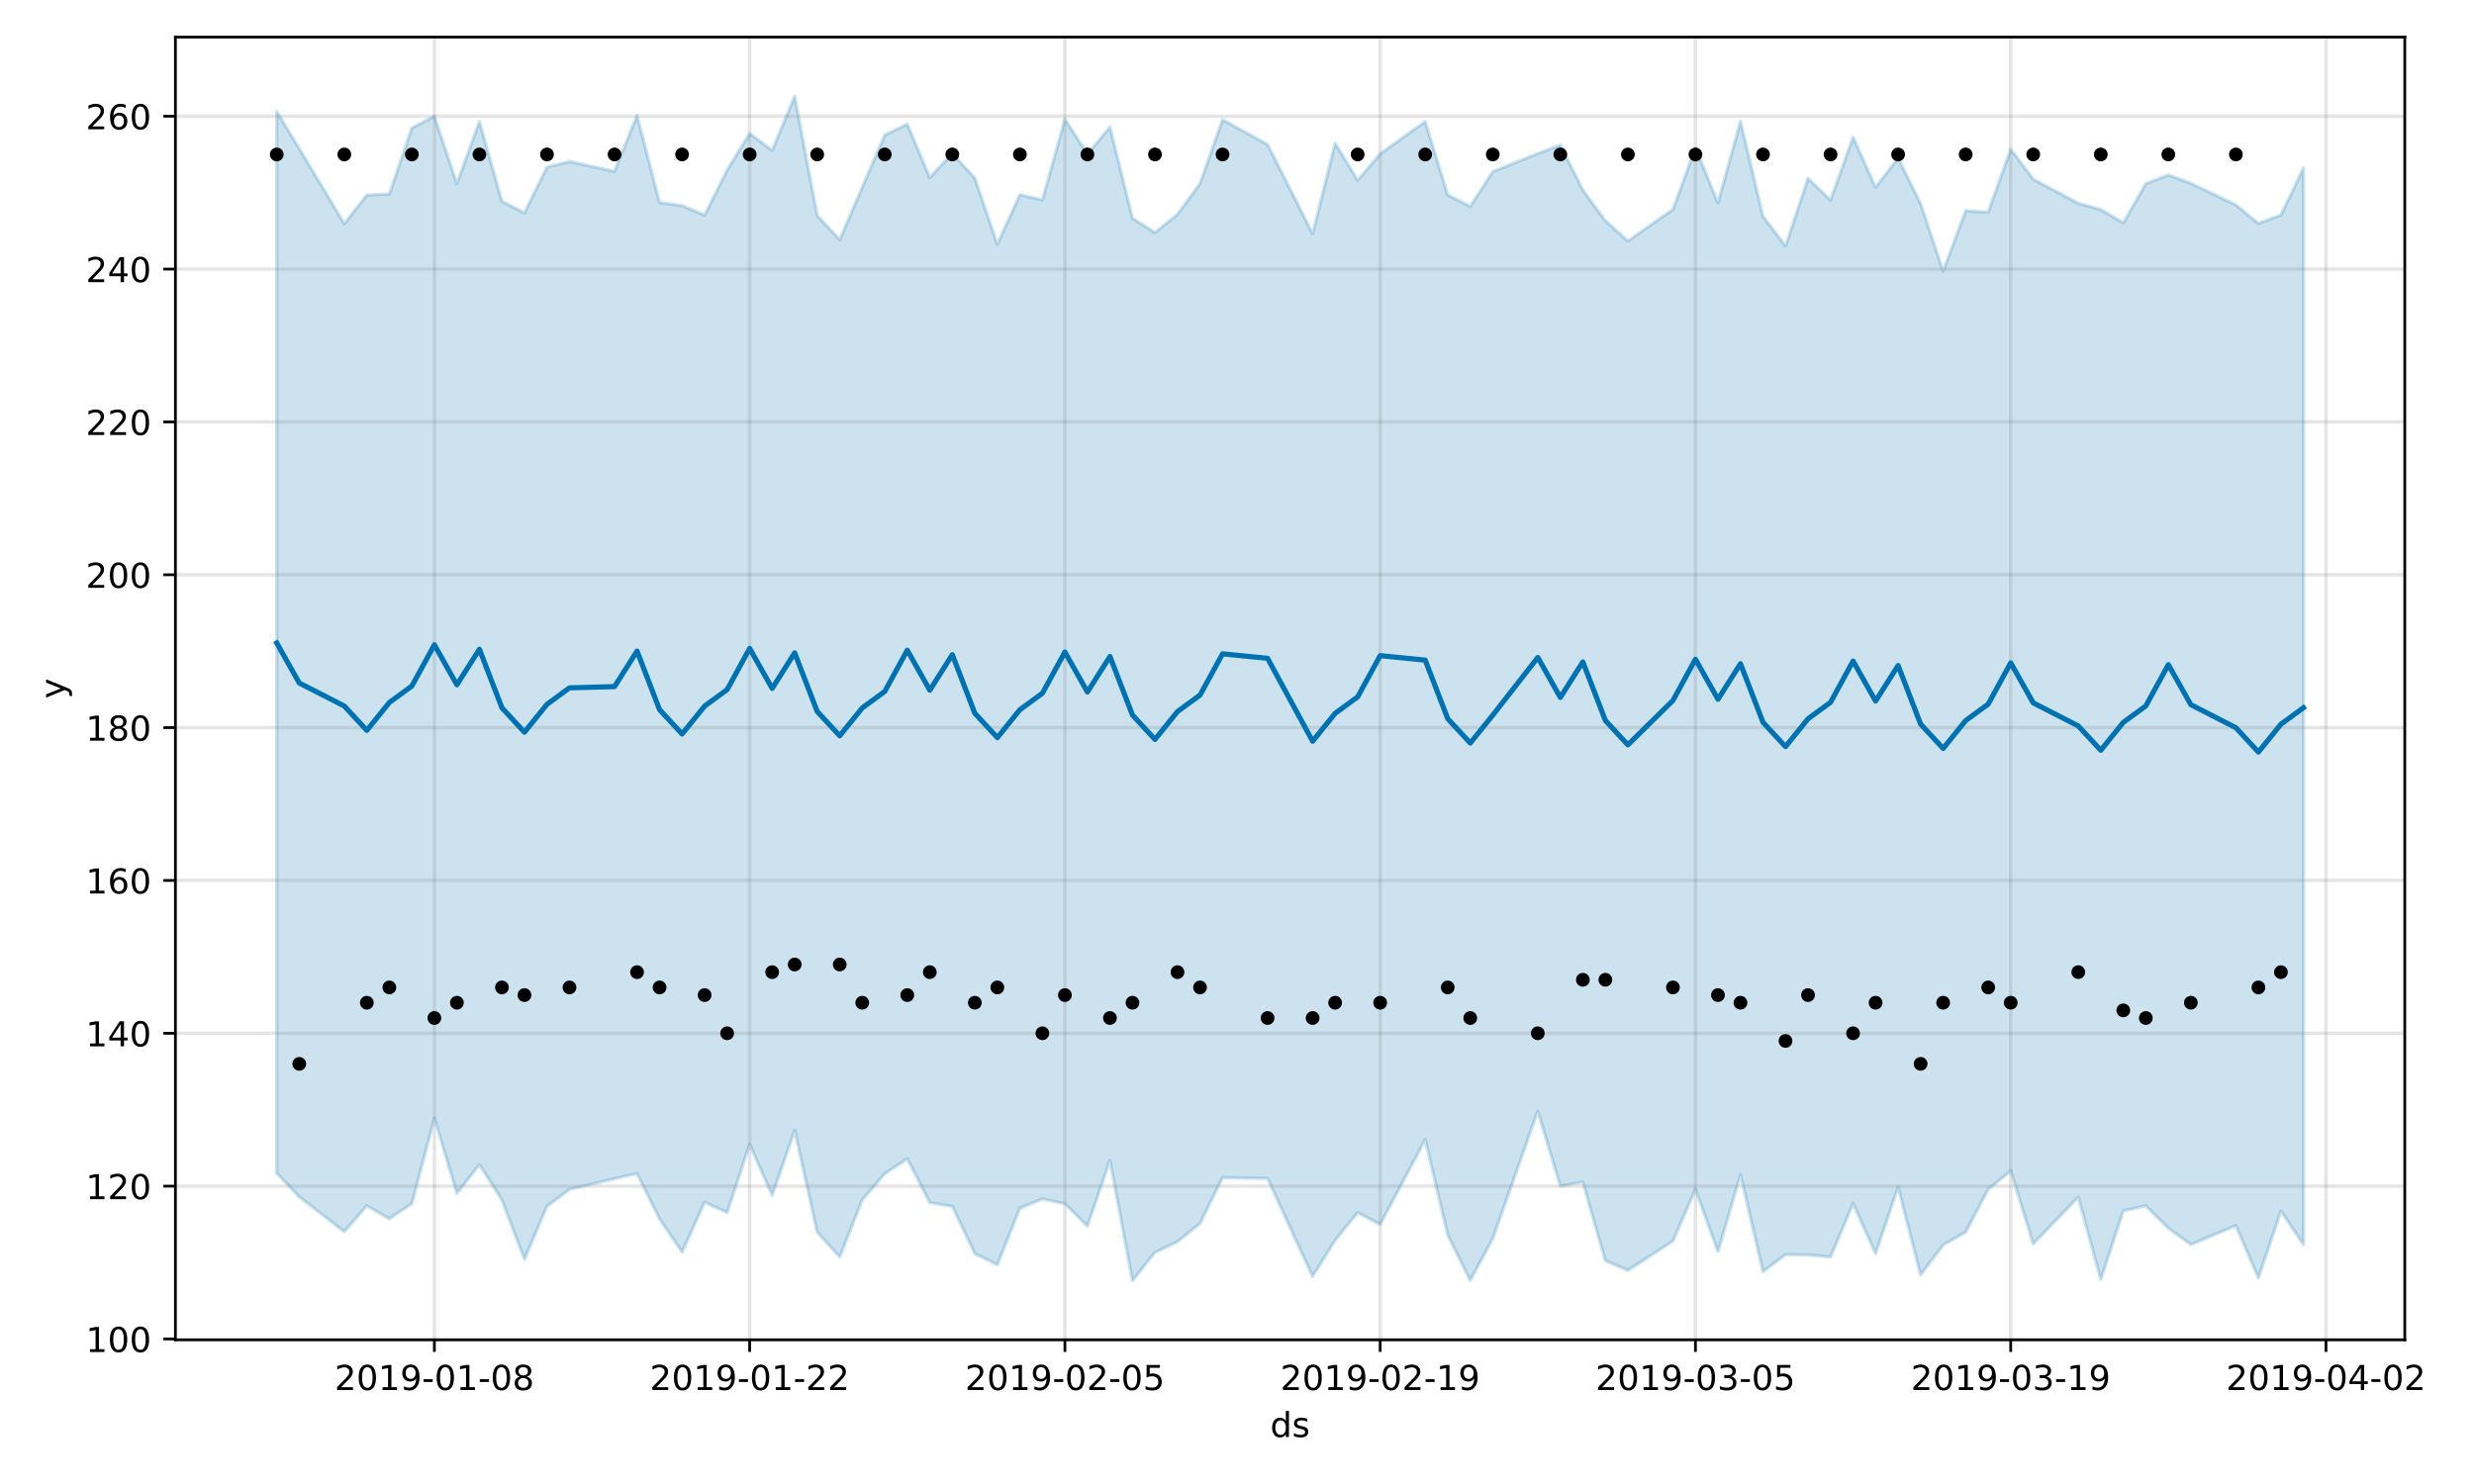 <?xml version="1.0" encoding="utf-8" standalone="no"?>
<!DOCTYPE svg PUBLIC "-//W3C//DTD SVG 1.1//EN"
  "http://www.w3.org/Graphics/SVG/1.1/DTD/svg11.dtd">
<!-- Created with matplotlib (https://matplotlib.org/) -->
<svg height="432pt" version="1.1" viewBox="0 0 720 432" width="720pt" xmlns="http://www.w3.org/2000/svg" xmlns:xlink="http://www.w3.org/1999/xlink">
 <defs>
  <style type="text/css">
*{stroke-linecap:butt;stroke-linejoin:round;}
  </style>
 </defs>
 <g id="figure_1">
  <g id="patch_1">
   <path d="M 0 432 
L 720 432 
L 720 0 
L 0 0 
z
" style="fill:#ffffff;"/>
  </g>
  <g id="axes_1">
   <g id="patch_2">
    <path d="M 51.05 390.04 
L 699.857 390.04 
L 699.857 10.8 
L 51.05 10.8 
z
" style="fill:#ffffff;"/>
   </g>
   <g id="PolyCollection_1">
    <defs>
     <path d="M 80.541 -399.529 
L 80.541 -90.46 
L 87.095 -83.599 
L 100.202 -73.45 
L 106.756 -80.982 
L 113.309 -77.211 
L 119.863 -81.636 
L 126.417 -106.5 
L 132.97 -84.59 
L 139.524 -92.98 
L 146.077 -82.671 
L 152.631 -65.431 
L 159.185 -80.827 
L 165.738 -85.741 
L 178.845 -88.871 
L 185.399 -90.365 
L 191.953 -77.147 
L 198.506 -67.514 
L 205.06 -82.019 
L 211.613 -79.038 
L 218.167 -98.892 
L 224.721 -84.035 
L 231.274 -102.936 
L 237.828 -73.344 
L 244.381 -66.084 
L 250.935 -82.695 
L 257.489 -90.304 
L 264.042 -94.669 
L 270.596 -81.883 
L 277.15 -80.814 
L 283.703 -67.047 
L 290.257 -63.825 
L 296.81 -80.295 
L 303.364 -82.98 
L 309.918 -81.577 
L 316.471 -75.079 
L 323.025 -94.206 
L 329.578 -59.198 
L 336.132 -67.423 
L 342.686 -70.543 
L 349.239 -75.84 
L 355.793 -89.18 
L 368.9 -88.939 
L 382.007 -60.417 
L 388.561 -70.938 
L 395.114 -78.988 
L 401.668 -75.542 
L 414.775 -100.234 
L 421.329 -72.443 
L 427.883 -59.268 
L 434.436 -71.43 
L 447.543 -108.548 
L 454.097 -86.692 
L 460.651 -87.895 
L 467.204 -64.993 
L 473.758 -62.188 
L 486.865 -70.715 
L 493.419 -85.786 
L 499.972 -67.625 
L 506.526 -90.045 
L 513.079 -61.854 
L 519.633 -66.772 
L 526.187 -66.677 
L 532.74 -66.1 
L 539.294 -81.604 
L 545.847 -67.106 
L 552.401 -86.425 
L 558.955 -60.854 
L 565.508 -69.59 
L 572.062 -73.325 
L 578.616 -85.757 
L 585.169 -91.146 
L 591.723 -69.907 
L 604.83 -83.5 
L 611.384 -59.554 
L 617.937 -79.531 
L 624.491 -80.948 
L 631.044 -74.468 
L 637.598 -69.703 
L 650.705 -75.21 
L 657.259 -59.994 
L 663.812 -79.454 
L 670.366 -69.721 
L 670.366 -383.086 
L 670.366 -383.086 
L 663.812 -369.42 
L 657.259 -366.956 
L 650.705 -372.359 
L 637.598 -378.637 
L 631.044 -381.053 
L 624.491 -378.53 
L 617.937 -367.142 
L 611.384 -370.995 
L 604.83 -372.825 
L 591.723 -379.845 
L 585.169 -388.552 
L 578.616 -370.208 
L 572.062 -370.683 
L 565.508 -353.035 
L 558.955 -372.683 
L 552.401 -385.99 
L 545.847 -377.433 
L 539.294 -392.043 
L 532.74 -373.739 
L 526.187 -380.043 
L 519.633 -360.39 
L 513.079 -369.007 
L 506.526 -396.641 
L 499.972 -372.931 
L 493.419 -388.922 
L 486.865 -371.03 
L 473.758 -361.84 
L 467.204 -367.742 
L 460.651 -376.679 
L 454.097 -389.775 
L 447.543 -387.297 
L 434.436 -382.039 
L 427.883 -371.916 
L 421.329 -375.258 
L 414.775 -396.596 
L 401.668 -387.229 
L 395.114 -379.51 
L 388.561 -390.31 
L 382.007 -363.987 
L 368.9 -389.93 
L 355.793 -397.152 
L 349.239 -378.559 
L 342.686 -369.595 
L 336.132 -364.297 
L 329.578 -368.462 
L 323.025 -395.026 
L 316.471 -387.132 
L 309.918 -397.314 
L 303.364 -373.796 
L 296.81 -375.302 
L 290.257 -360.89 
L 283.703 -380.162 
L 277.15 -387.327 
L 270.596 -380.337 
L 264.042 -395.846 
L 257.489 -392.705 
L 250.935 -377.469 
L 244.381 -362.223 
L 237.828 -369.251 
L 231.274 -403.962 
L 224.721 -388.247 
L 218.167 -393.124 
L 211.613 -382.518 
L 205.06 -369.381 
L 198.506 -372.149 
L 191.953 -373.032 
L 185.399 -398.38 
L 178.845 -382.115 
L 165.738 -384.97 
L 159.185 -383.352 
L 152.631 -370.031 
L 146.077 -373.384 
L 139.524 -396.637 
L 132.97 -378.547 
L 126.417 -398.155 
L 119.863 -394.735 
L 113.309 -375.504 
L 106.756 -375.211 
L 100.202 -366.9 
L 87.095 -388.731 
L 80.541 -399.529 
z
" id="me693064ce0" style="stroke:#0072b2;stroke-opacity:0.2;"/>
    </defs>
    <g clip-path="url(#p9cbc25dd8a)">
     <use style="fill:#0072b2;fill-opacity:0.2;stroke:#0072b2;stroke-opacity:0.2;" x="0" xlink:href="#me693064ce0" y="432"/>
    </g>
   </g>
   <g id="matplotlib.axis_1">
    <g id="xtick_1">
     <g id="line2d_1">
      <path clip-path="url(#p9cbc25dd8a)" d="M 126.417 390.04 
L 126.417 10.8 
" style="fill:none;stroke:#808080;stroke-linecap:square;stroke-opacity:0.2;"/>
     </g>
     <g id="line2d_2">
      <defs>
       <path d="M 0 0 
L 0 3.5 
" id="m584c1d84d4" style="stroke:#000000;stroke-width:0.8;"/>
      </defs>
      <g>
       <use style="stroke:#000000;stroke-width:0.8;" x="126.417" xlink:href="#m584c1d84d4" y="390.04"/>
      </g>
     </g>
     <g id="text_1">
      <!-- 2019-01-08 -->
      <defs>
       <path d="M 19.188 8.297 
L 53.609 8.297 
L 53.609 0 
L 7.328 0 
L 7.328 8.297 
Q 12.938 14.109 22.625 23.891 
Q 32.328 33.688 34.812 36.531 
Q 39.547 41.844 41.422 45.531 
Q 43.312 49.219 43.312 52.781 
Q 43.312 58.594 39.234 62.25 
Q 35.156 65.922 28.609 65.922 
Q 23.969 65.922 18.812 64.312 
Q 13.672 62.703 7.812 59.422 
L 7.812 69.391 
Q 13.766 71.781 18.938 73 
Q 24.125 74.219 28.422 74.219 
Q 39.75 74.219 46.484 68.547 
Q 53.219 62.891 53.219 53.422 
Q 53.219 48.922 51.531 44.891 
Q 49.859 40.875 45.406 35.406 
Q 44.188 33.984 37.641 27.219 
Q 31.109 20.453 19.188 8.297 
z
" id="DejaVuSans-50"/>
       <path d="M 31.781 66.406 
Q 24.172 66.406 20.328 58.906 
Q 16.5 51.422 16.5 36.375 
Q 16.5 21.391 20.328 13.891 
Q 24.172 6.391 31.781 6.391 
Q 39.453 6.391 43.281 13.891 
Q 47.125 21.391 47.125 36.375 
Q 47.125 51.422 43.281 58.906 
Q 39.453 66.406 31.781 66.406 
z
M 31.781 74.219 
Q 44.047 74.219 50.516 64.516 
Q 56.984 54.828 56.984 36.375 
Q 56.984 17.969 50.516 8.266 
Q 44.047 -1.422 31.781 -1.422 
Q 19.531 -1.422 13.062 8.266 
Q 6.594 17.969 6.594 36.375 
Q 6.594 54.828 13.062 64.516 
Q 19.531 74.219 31.781 74.219 
z
" id="DejaVuSans-48"/>
       <path d="M 12.406 8.297 
L 28.516 8.297 
L 28.516 63.922 
L 10.984 60.406 
L 10.984 69.391 
L 28.422 72.906 
L 38.281 72.906 
L 38.281 8.297 
L 54.391 8.297 
L 54.391 0 
L 12.406 0 
z
" id="DejaVuSans-49"/>
       <path d="M 10.984 1.516 
L 10.984 10.5 
Q 14.703 8.734 18.5 7.812 
Q 22.312 6.891 25.984 6.891 
Q 35.75 6.891 40.891 13.453 
Q 46.047 20.016 46.781 33.406 
Q 43.953 29.203 39.594 26.953 
Q 35.25 24.703 29.984 24.703 
Q 19.047 24.703 12.672 31.312 
Q 6.297 37.938 6.297 49.422 
Q 6.297 60.641 12.938 67.422 
Q 19.578 74.219 30.609 74.219 
Q 43.266 74.219 49.922 64.516 
Q 56.594 54.828 56.594 36.375 
Q 56.594 19.141 48.406 8.859 
Q 40.234 -1.422 26.422 -1.422 
Q 22.703 -1.422 18.891 -0.688 
Q 15.094 0.047 10.984 1.516 
z
M 30.609 32.422 
Q 37.25 32.422 41.125 36.953 
Q 45.016 41.5 45.016 49.422 
Q 45.016 57.281 41.125 61.844 
Q 37.25 66.406 30.609 66.406 
Q 23.969 66.406 20.094 61.844 
Q 16.219 57.281 16.219 49.422 
Q 16.219 41.5 20.094 36.953 
Q 23.969 32.422 30.609 32.422 
z
" id="DejaVuSans-57"/>
       <path d="M 4.891 31.391 
L 31.203 31.391 
L 31.203 23.391 
L 4.891 23.391 
z
" id="DejaVuSans-45"/>
       <path d="M 31.781 34.625 
Q 24.75 34.625 20.719 30.859 
Q 16.703 27.094 16.703 20.516 
Q 16.703 13.922 20.719 10.156 
Q 24.75 6.391 31.781 6.391 
Q 38.812 6.391 42.859 10.172 
Q 46.922 13.969 46.922 20.516 
Q 46.922 27.094 42.891 30.859 
Q 38.875 34.625 31.781 34.625 
z
M 21.922 38.812 
Q 15.578 40.375 12.031 44.719 
Q 8.5 49.078 8.5 55.328 
Q 8.5 64.062 14.719 69.141 
Q 20.953 74.219 31.781 74.219 
Q 42.672 74.219 48.875 69.141 
Q 55.078 64.062 55.078 55.328 
Q 55.078 49.078 51.531 44.719 
Q 48 40.375 41.703 38.812 
Q 48.828 37.156 52.797 32.312 
Q 56.781 27.484 56.781 20.516 
Q 56.781 9.906 50.312 4.234 
Q 43.844 -1.422 31.781 -1.422 
Q 19.734 -1.422 13.25 4.234 
Q 6.781 9.906 6.781 20.516 
Q 6.781 27.484 10.781 32.312 
Q 14.797 37.156 21.922 38.812 
z
M 18.312 54.391 
Q 18.312 48.734 21.844 45.562 
Q 25.391 42.391 31.781 42.391 
Q 38.141 42.391 41.719 45.562 
Q 45.312 48.734 45.312 54.391 
Q 45.312 60.062 41.719 63.234 
Q 38.141 66.406 31.781 66.406 
Q 25.391 66.406 21.844 63.234 
Q 18.312 60.062 18.312 54.391 
z
" id="DejaVuSans-56"/>
      </defs>
      <g transform="translate(97.359 404.638)scale(0.1 -0.1)">
       <use xlink:href="#DejaVuSans-50"/>
       <use x="63.623" xlink:href="#DejaVuSans-48"/>
       <use x="127.246" xlink:href="#DejaVuSans-49"/>
       <use x="190.869" xlink:href="#DejaVuSans-57"/>
       <use x="254.492" xlink:href="#DejaVuSans-45"/>
       <use x="290.576" xlink:href="#DejaVuSans-48"/>
       <use x="354.199" xlink:href="#DejaVuSans-49"/>
       <use x="417.822" xlink:href="#DejaVuSans-45"/>
       <use x="453.906" xlink:href="#DejaVuSans-48"/>
       <use x="517.529" xlink:href="#DejaVuSans-56"/>
      </g>
     </g>
    </g>
    <g id="xtick_2">
     <g id="line2d_3">
      <path clip-path="url(#p9cbc25dd8a)" d="M 218.167 390.04 
L 218.167 10.8 
" style="fill:none;stroke:#808080;stroke-linecap:square;stroke-opacity:0.2;"/>
     </g>
     <g id="line2d_4">
      <g>
       <use style="stroke:#000000;stroke-width:0.8;" x="218.167" xlink:href="#m584c1d84d4" y="390.04"/>
      </g>
     </g>
     <g id="text_2">
      <!-- 2019-01-22 -->
      <g transform="translate(189.109 404.638)scale(0.1 -0.1)">
       <use xlink:href="#DejaVuSans-50"/>
       <use x="63.623" xlink:href="#DejaVuSans-48"/>
       <use x="127.246" xlink:href="#DejaVuSans-49"/>
       <use x="190.869" xlink:href="#DejaVuSans-57"/>
       <use x="254.492" xlink:href="#DejaVuSans-45"/>
       <use x="290.576" xlink:href="#DejaVuSans-48"/>
       <use x="354.199" xlink:href="#DejaVuSans-49"/>
       <use x="417.822" xlink:href="#DejaVuSans-45"/>
       <use x="453.906" xlink:href="#DejaVuSans-50"/>
       <use x="517.529" xlink:href="#DejaVuSans-50"/>
      </g>
     </g>
    </g>
    <g id="xtick_3">
     <g id="line2d_5">
      <path clip-path="url(#p9cbc25dd8a)" d="M 309.918 390.04 
L 309.918 10.8 
" style="fill:none;stroke:#808080;stroke-linecap:square;stroke-opacity:0.2;"/>
     </g>
     <g id="line2d_6">
      <g>
       <use style="stroke:#000000;stroke-width:0.8;" x="309.918" xlink:href="#m584c1d84d4" y="390.04"/>
      </g>
     </g>
     <g id="text_3">
      <!-- 2019-02-05 -->
      <defs>
       <path d="M 10.797 72.906 
L 49.516 72.906 
L 49.516 64.594 
L 19.828 64.594 
L 19.828 46.734 
Q 21.969 47.469 24.109 47.828 
Q 26.266 48.188 28.422 48.188 
Q 40.625 48.188 47.75 41.5 
Q 54.891 34.812 54.891 23.391 
Q 54.891 11.625 47.562 5.094 
Q 40.234 -1.422 26.906 -1.422 
Q 22.312 -1.422 17.547 -0.641 
Q 12.797 0.141 7.719 1.703 
L 7.719 11.625 
Q 12.109 9.234 16.797 8.062 
Q 21.484 6.891 26.703 6.891 
Q 35.156 6.891 40.078 11.328 
Q 45.016 15.766 45.016 23.391 
Q 45.016 31 40.078 35.438 
Q 35.156 39.891 26.703 39.891 
Q 22.75 39.891 18.812 39.016 
Q 14.891 38.141 10.797 36.281 
z
" id="DejaVuSans-53"/>
      </defs>
      <g transform="translate(280.86 404.638)scale(0.1 -0.1)">
       <use xlink:href="#DejaVuSans-50"/>
       <use x="63.623" xlink:href="#DejaVuSans-48"/>
       <use x="127.246" xlink:href="#DejaVuSans-49"/>
       <use x="190.869" xlink:href="#DejaVuSans-57"/>
       <use x="254.492" xlink:href="#DejaVuSans-45"/>
       <use x="290.576" xlink:href="#DejaVuSans-48"/>
       <use x="354.199" xlink:href="#DejaVuSans-50"/>
       <use x="417.822" xlink:href="#DejaVuSans-45"/>
       <use x="453.906" xlink:href="#DejaVuSans-48"/>
       <use x="517.529" xlink:href="#DejaVuSans-53"/>
      </g>
     </g>
    </g>
    <g id="xtick_4">
     <g id="line2d_7">
      <path clip-path="url(#p9cbc25dd8a)" d="M 401.668 390.04 
L 401.668 10.8 
" style="fill:none;stroke:#808080;stroke-linecap:square;stroke-opacity:0.2;"/>
     </g>
     <g id="line2d_8">
      <g>
       <use style="stroke:#000000;stroke-width:0.8;" x="401.668" xlink:href="#m584c1d84d4" y="390.04"/>
      </g>
     </g>
     <g id="text_4">
      <!-- 2019-02-19 -->
      <g transform="translate(372.61 404.638)scale(0.1 -0.1)">
       <use xlink:href="#DejaVuSans-50"/>
       <use x="63.623" xlink:href="#DejaVuSans-48"/>
       <use x="127.246" xlink:href="#DejaVuSans-49"/>
       <use x="190.869" xlink:href="#DejaVuSans-57"/>
       <use x="254.492" xlink:href="#DejaVuSans-45"/>
       <use x="290.576" xlink:href="#DejaVuSans-48"/>
       <use x="354.199" xlink:href="#DejaVuSans-50"/>
       <use x="417.822" xlink:href="#DejaVuSans-45"/>
       <use x="453.906" xlink:href="#DejaVuSans-49"/>
       <use x="517.529" xlink:href="#DejaVuSans-57"/>
      </g>
     </g>
    </g>
    <g id="xtick_5">
     <g id="line2d_9">
      <path clip-path="url(#p9cbc25dd8a)" d="M 493.419 390.04 
L 493.419 10.8 
" style="fill:none;stroke:#808080;stroke-linecap:square;stroke-opacity:0.2;"/>
     </g>
     <g id="line2d_10">
      <g>
       <use style="stroke:#000000;stroke-width:0.8;" x="493.419" xlink:href="#m584c1d84d4" y="390.04"/>
      </g>
     </g>
     <g id="text_5">
      <!-- 2019-03-05 -->
      <defs>
       <path d="M 40.578 39.312 
Q 47.656 37.797 51.625 33 
Q 55.609 28.219 55.609 21.188 
Q 55.609 10.406 48.188 4.484 
Q 40.766 -1.422 27.094 -1.422 
Q 22.516 -1.422 17.656 -0.516 
Q 12.797 0.391 7.625 2.203 
L 7.625 11.719 
Q 11.719 9.328 16.594 8.109 
Q 21.484 6.891 26.812 6.891 
Q 36.078 6.891 40.938 10.547 
Q 45.797 14.203 45.797 21.188 
Q 45.797 27.641 41.281 31.266 
Q 36.766 34.906 28.719 34.906 
L 20.219 34.906 
L 20.219 43.016 
L 29.109 43.016 
Q 36.375 43.016 40.234 45.922 
Q 44.094 48.828 44.094 54.297 
Q 44.094 59.906 40.109 62.906 
Q 36.141 65.922 28.719 65.922 
Q 24.656 65.922 20.016 65.031 
Q 15.375 64.156 9.812 62.312 
L 9.812 71.094 
Q 15.438 72.656 20.344 73.438 
Q 25.25 74.219 29.594 74.219 
Q 40.828 74.219 47.359 69.109 
Q 53.906 64.016 53.906 55.328 
Q 53.906 49.266 50.438 45.094 
Q 46.969 40.922 40.578 39.312 
z
" id="DejaVuSans-51"/>
      </defs>
      <g transform="translate(464.361 404.638)scale(0.1 -0.1)">
       <use xlink:href="#DejaVuSans-50"/>
       <use x="63.623" xlink:href="#DejaVuSans-48"/>
       <use x="127.246" xlink:href="#DejaVuSans-49"/>
       <use x="190.869" xlink:href="#DejaVuSans-57"/>
       <use x="254.492" xlink:href="#DejaVuSans-45"/>
       <use x="290.576" xlink:href="#DejaVuSans-48"/>
       <use x="354.199" xlink:href="#DejaVuSans-51"/>
       <use x="417.822" xlink:href="#DejaVuSans-45"/>
       <use x="453.906" xlink:href="#DejaVuSans-48"/>
       <use x="517.529" xlink:href="#DejaVuSans-53"/>
      </g>
     </g>
    </g>
    <g id="xtick_6">
     <g id="line2d_11">
      <path clip-path="url(#p9cbc25dd8a)" d="M 585.169 390.04 
L 585.169 10.8 
" style="fill:none;stroke:#808080;stroke-linecap:square;stroke-opacity:0.2;"/>
     </g>
     <g id="line2d_12">
      <g>
       <use style="stroke:#000000;stroke-width:0.8;" x="585.169" xlink:href="#m584c1d84d4" y="390.04"/>
      </g>
     </g>
     <g id="text_6">
      <!-- 2019-03-19 -->
      <g transform="translate(556.111 404.638)scale(0.1 -0.1)">
       <use xlink:href="#DejaVuSans-50"/>
       <use x="63.623" xlink:href="#DejaVuSans-48"/>
       <use x="127.246" xlink:href="#DejaVuSans-49"/>
       <use x="190.869" xlink:href="#DejaVuSans-57"/>
       <use x="254.492" xlink:href="#DejaVuSans-45"/>
       <use x="290.576" xlink:href="#DejaVuSans-48"/>
       <use x="354.199" xlink:href="#DejaVuSans-51"/>
       <use x="417.822" xlink:href="#DejaVuSans-45"/>
       <use x="453.906" xlink:href="#DejaVuSans-49"/>
       <use x="517.529" xlink:href="#DejaVuSans-57"/>
      </g>
     </g>
    </g>
    <g id="xtick_7">
     <g id="line2d_13">
      <path clip-path="url(#p9cbc25dd8a)" d="M 676.92 390.04 
L 676.92 10.8 
" style="fill:none;stroke:#808080;stroke-linecap:square;stroke-opacity:0.2;"/>
     </g>
     <g id="line2d_14">
      <g>
       <use style="stroke:#000000;stroke-width:0.8;" x="676.92" xlink:href="#m584c1d84d4" y="390.04"/>
      </g>
     </g>
     <g id="text_7">
      <!-- 2019-04-02 -->
      <defs>
       <path d="M 37.797 64.312 
L 12.891 25.391 
L 37.797 25.391 
z
M 35.203 72.906 
L 47.609 72.906 
L 47.609 25.391 
L 58.016 25.391 
L 58.016 17.188 
L 47.609 17.188 
L 47.609 0 
L 37.797 0 
L 37.797 17.188 
L 4.891 17.188 
L 4.891 26.703 
z
" id="DejaVuSans-52"/>
      </defs>
      <g transform="translate(647.862 404.638)scale(0.1 -0.1)">
       <use xlink:href="#DejaVuSans-50"/>
       <use x="63.623" xlink:href="#DejaVuSans-48"/>
       <use x="127.246" xlink:href="#DejaVuSans-49"/>
       <use x="190.869" xlink:href="#DejaVuSans-57"/>
       <use x="254.492" xlink:href="#DejaVuSans-45"/>
       <use x="290.576" xlink:href="#DejaVuSans-48"/>
       <use x="354.199" xlink:href="#DejaVuSans-52"/>
       <use x="417.822" xlink:href="#DejaVuSans-45"/>
       <use x="453.906" xlink:href="#DejaVuSans-48"/>
       <use x="517.529" xlink:href="#DejaVuSans-50"/>
      </g>
     </g>
    </g>
    <g id="text_8">
     <!-- ds -->
     <defs>
      <path d="M 45.406 46.391 
L 45.406 75.984 
L 54.391 75.984 
L 54.391 0 
L 45.406 0 
L 45.406 8.203 
Q 42.578 3.328 38.25 0.953 
Q 33.938 -1.422 27.875 -1.422 
Q 17.969 -1.422 11.734 6.484 
Q 5.516 14.406 5.516 27.297 
Q 5.516 40.188 11.734 48.094 
Q 17.969 56 27.875 56 
Q 33.938 56 38.25 53.625 
Q 42.578 51.266 45.406 46.391 
z
M 14.797 27.297 
Q 14.797 17.391 18.875 11.75 
Q 22.953 6.109 30.078 6.109 
Q 37.203 6.109 41.297 11.75 
Q 45.406 17.391 45.406 27.297 
Q 45.406 37.203 41.297 42.844 
Q 37.203 48.484 30.078 48.484 
Q 22.953 48.484 18.875 42.844 
Q 14.797 37.203 14.797 27.297 
z
" id="DejaVuSans-100"/>
      <path d="M 44.281 53.078 
L 44.281 44.578 
Q 40.484 46.531 36.375 47.5 
Q 32.281 48.484 27.875 48.484 
Q 21.188 48.484 17.844 46.438 
Q 14.5 44.391 14.5 40.281 
Q 14.5 37.156 16.891 35.375 
Q 19.281 33.594 26.516 31.984 
L 29.594 31.297 
Q 39.156 29.25 43.188 25.516 
Q 47.219 21.781 47.219 15.094 
Q 47.219 7.469 41.188 3.016 
Q 35.156 -1.422 24.609 -1.422 
Q 20.219 -1.422 15.453 -0.562 
Q 10.688 0.297 5.422 2 
L 5.422 11.281 
Q 10.406 8.688 15.234 7.391 
Q 20.062 6.109 24.812 6.109 
Q 31.156 6.109 34.562 8.281 
Q 37.984 10.453 37.984 14.406 
Q 37.984 18.062 35.516 20.016 
Q 33.062 21.969 24.703 23.781 
L 21.578 24.516 
Q 13.234 26.266 9.516 29.906 
Q 5.812 33.547 5.812 39.891 
Q 5.812 47.609 11.281 51.797 
Q 16.75 56 26.812 56 
Q 31.781 56 36.172 55.266 
Q 40.578 54.547 44.281 53.078 
z
" id="DejaVuSans-115"/>
     </defs>
     <g transform="translate(369.675 418.317)scale(0.1 -0.1)">
      <use xlink:href="#DejaVuSans-100"/>
      <use x="63.477" xlink:href="#DejaVuSans-115"/>
     </g>
    </g>
   </g>
   <g id="matplotlib.axis_2">
    <g id="ytick_1">
     <g id="line2d_15">
      <path clip-path="url(#p9cbc25dd8a)" d="M 51.05 389.78 
L 699.857 389.78 
" style="fill:none;stroke:#808080;stroke-linecap:square;stroke-opacity:0.2;"/>
     </g>
     <g id="line2d_16">
      <defs>
       <path d="M 0 0 
L -3.5 0 
" id="m0260a55f87" style="stroke:#000000;stroke-width:0.8;"/>
      </defs>
      <g>
       <use style="stroke:#000000;stroke-width:0.8;" x="51.05" xlink:href="#m0260a55f87" y="389.78"/>
      </g>
     </g>
     <g id="text_9">
      <!-- 100 -->
      <g transform="translate(24.962 393.579)scale(0.1 -0.1)">
       <use xlink:href="#DejaVuSans-49"/>
       <use x="63.623" xlink:href="#DejaVuSans-48"/>
       <use x="127.246" xlink:href="#DejaVuSans-48"/>
      </g>
     </g>
    </g>
    <g id="ytick_2">
     <g id="line2d_17">
      <path clip-path="url(#p9cbc25dd8a)" d="M 51.05 345.288 
L 699.857 345.288 
" style="fill:none;stroke:#808080;stroke-linecap:square;stroke-opacity:0.2;"/>
     </g>
     <g id="line2d_18">
      <g>
       <use style="stroke:#000000;stroke-width:0.8;" x="51.05" xlink:href="#m0260a55f87" y="345.288"/>
      </g>
     </g>
     <g id="text_10">
      <!-- 120 -->
      <g transform="translate(24.962 349.087)scale(0.1 -0.1)">
       <use xlink:href="#DejaVuSans-49"/>
       <use x="63.623" xlink:href="#DejaVuSans-50"/>
       <use x="127.246" xlink:href="#DejaVuSans-48"/>
      </g>
     </g>
    </g>
    <g id="ytick_3">
     <g id="line2d_19">
      <path clip-path="url(#p9cbc25dd8a)" d="M 51.05 300.795 
L 699.857 300.795 
" style="fill:none;stroke:#808080;stroke-linecap:square;stroke-opacity:0.2;"/>
     </g>
     <g id="line2d_20">
      <g>
       <use style="stroke:#000000;stroke-width:0.8;" x="51.05" xlink:href="#m0260a55f87" y="300.795"/>
      </g>
     </g>
     <g id="text_11">
      <!-- 140 -->
      <g transform="translate(24.962 304.594)scale(0.1 -0.1)">
       <use xlink:href="#DejaVuSans-49"/>
       <use x="63.623" xlink:href="#DejaVuSans-52"/>
       <use x="127.246" xlink:href="#DejaVuSans-48"/>
      </g>
     </g>
    </g>
    <g id="ytick_4">
     <g id="line2d_21">
      <path clip-path="url(#p9cbc25dd8a)" d="M 51.05 256.303 
L 699.857 256.303 
" style="fill:none;stroke:#808080;stroke-linecap:square;stroke-opacity:0.2;"/>
     </g>
     <g id="line2d_22">
      <g>
       <use style="stroke:#000000;stroke-width:0.8;" x="51.05" xlink:href="#m0260a55f87" y="256.303"/>
      </g>
     </g>
     <g id="text_12">
      <!-- 160 -->
      <defs>
       <path d="M 33.016 40.375 
Q 26.375 40.375 22.484 35.828 
Q 18.609 31.297 18.609 23.391 
Q 18.609 15.531 22.484 10.953 
Q 26.375 6.391 33.016 6.391 
Q 39.656 6.391 43.531 10.953 
Q 47.406 15.531 47.406 23.391 
Q 47.406 31.297 43.531 35.828 
Q 39.656 40.375 33.016 40.375 
z
M 52.594 71.297 
L 52.594 62.312 
Q 48.875 64.062 45.094 64.984 
Q 41.312 65.922 37.594 65.922 
Q 27.828 65.922 22.672 59.328 
Q 17.531 52.734 16.797 39.406 
Q 19.672 43.656 24.016 45.922 
Q 28.375 48.188 33.594 48.188 
Q 44.578 48.188 50.953 41.516 
Q 57.328 34.859 57.328 23.391 
Q 57.328 12.156 50.688 5.359 
Q 44.047 -1.422 33.016 -1.422 
Q 20.359 -1.422 13.672 8.266 
Q 6.984 17.969 6.984 36.375 
Q 6.984 53.656 15.188 63.938 
Q 23.391 74.219 37.203 74.219 
Q 40.922 74.219 44.703 73.484 
Q 48.484 72.75 52.594 71.297 
z
" id="DejaVuSans-54"/>
      </defs>
      <g transform="translate(24.962 260.102)scale(0.1 -0.1)">
       <use xlink:href="#DejaVuSans-49"/>
       <use x="63.623" xlink:href="#DejaVuSans-54"/>
       <use x="127.246" xlink:href="#DejaVuSans-48"/>
      </g>
     </g>
    </g>
    <g id="ytick_5">
     <g id="line2d_23">
      <path clip-path="url(#p9cbc25dd8a)" d="M 51.05 211.81 
L 699.857 211.81 
" style="fill:none;stroke:#808080;stroke-linecap:square;stroke-opacity:0.2;"/>
     </g>
     <g id="line2d_24">
      <g>
       <use style="stroke:#000000;stroke-width:0.8;" x="51.05" xlink:href="#m0260a55f87" y="211.81"/>
      </g>
     </g>
     <g id="text_13">
      <!-- 180 -->
      <g transform="translate(24.962 215.609)scale(0.1 -0.1)">
       <use xlink:href="#DejaVuSans-49"/>
       <use x="63.623" xlink:href="#DejaVuSans-56"/>
       <use x="127.246" xlink:href="#DejaVuSans-48"/>
      </g>
     </g>
    </g>
    <g id="ytick_6">
     <g id="line2d_25">
      <path clip-path="url(#p9cbc25dd8a)" d="M 51.05 167.318 
L 699.857 167.318 
" style="fill:none;stroke:#808080;stroke-linecap:square;stroke-opacity:0.2;"/>
     </g>
     <g id="line2d_26">
      <g>
       <use style="stroke:#000000;stroke-width:0.8;" x="51.05" xlink:href="#m0260a55f87" y="167.318"/>
      </g>
     </g>
     <g id="text_14">
      <!-- 200 -->
      <g transform="translate(24.962 171.117)scale(0.1 -0.1)">
       <use xlink:href="#DejaVuSans-50"/>
       <use x="63.623" xlink:href="#DejaVuSans-48"/>
       <use x="127.246" xlink:href="#DejaVuSans-48"/>
      </g>
     </g>
    </g>
    <g id="ytick_7">
     <g id="line2d_27">
      <path clip-path="url(#p9cbc25dd8a)" d="M 51.05 122.825 
L 699.857 122.825 
" style="fill:none;stroke:#808080;stroke-linecap:square;stroke-opacity:0.2;"/>
     </g>
     <g id="line2d_28">
      <g>
       <use style="stroke:#000000;stroke-width:0.8;" x="51.05" xlink:href="#m0260a55f87" y="122.825"/>
      </g>
     </g>
     <g id="text_15">
      <!-- 220 -->
      <g transform="translate(24.962 126.625)scale(0.1 -0.1)">
       <use xlink:href="#DejaVuSans-50"/>
       <use x="63.623" xlink:href="#DejaVuSans-50"/>
       <use x="127.246" xlink:href="#DejaVuSans-48"/>
      </g>
     </g>
    </g>
    <g id="ytick_8">
     <g id="line2d_29">
      <path clip-path="url(#p9cbc25dd8a)" d="M 51.05 78.333 
L 699.857 78.333 
" style="fill:none;stroke:#808080;stroke-linecap:square;stroke-opacity:0.2;"/>
     </g>
     <g id="line2d_30">
      <g>
       <use style="stroke:#000000;stroke-width:0.8;" x="51.05" xlink:href="#m0260a55f87" y="78.333"/>
      </g>
     </g>
     <g id="text_16">
      <!-- 240 -->
      <g transform="translate(24.962 82.132)scale(0.1 -0.1)">
       <use xlink:href="#DejaVuSans-50"/>
       <use x="63.623" xlink:href="#DejaVuSans-52"/>
       <use x="127.246" xlink:href="#DejaVuSans-48"/>
      </g>
     </g>
    </g>
    <g id="ytick_9">
     <g id="line2d_31">
      <path clip-path="url(#p9cbc25dd8a)" d="M 51.05 33.84 
L 699.857 33.84 
" style="fill:none;stroke:#808080;stroke-linecap:square;stroke-opacity:0.2;"/>
     </g>
     <g id="line2d_32">
      <g>
       <use style="stroke:#000000;stroke-width:0.8;" x="51.05" xlink:href="#m0260a55f87" y="33.84"/>
      </g>
     </g>
     <g id="text_17">
      <!-- 260 -->
      <g transform="translate(24.962 37.64)scale(0.1 -0.1)">
       <use xlink:href="#DejaVuSans-50"/>
       <use x="63.623" xlink:href="#DejaVuSans-54"/>
       <use x="127.246" xlink:href="#DejaVuSans-48"/>
      </g>
     </g>
    </g>
    <g id="text_18">
     <!-- y -->
     <defs>
      <path d="M 32.172 -5.078 
Q 28.375 -14.844 24.75 -17.812 
Q 21.141 -20.797 15.094 -20.797 
L 7.906 -20.797 
L 7.906 -13.281 
L 13.188 -13.281 
Q 16.891 -13.281 18.938 -11.516 
Q 21 -9.766 23.484 -3.219 
L 25.094 0.875 
L 2.984 54.688 
L 12.5 54.688 
L 29.594 11.922 
L 46.688 54.688 
L 56.203 54.688 
z
" id="DejaVuSans-121"/>
     </defs>
     <g transform="translate(18.883 203.379)rotate(-90)scale(0.1 -0.1)">
      <use xlink:href="#DejaVuSans-121"/>
     </g>
    </g>
   </g>
   <g id="line2d_33">
    <defs>
     <path d="M 0 1.5 
C 0.398 1.5 0.779 1.342 1.061 1.061 
C 1.342 0.779 1.5 0.398 1.5 0 
C 1.5 -0.398 1.342 -0.779 1.061 -1.061 
C 0.779 -1.342 0.398 -1.5 0 -1.5 
C -0.398 -1.5 -0.779 -1.342 -1.061 -1.061 
C -1.342 -0.779 -1.5 -0.398 -1.5 0 
C -1.5 0.398 -1.342 0.779 -1.061 1.061 
C -0.779 1.342 -0.398 1.5 0 1.5 
z
" id="mbaf28dda91" style="stroke:#000000;"/>
    </defs>
    <g clip-path="url(#p9cbc25dd8a)">
     <use style="stroke:#000000;" x="80.541" xlink:href="#mbaf28dda91" y="44.964"/>
     <use style="stroke:#000000;" x="87.095" xlink:href="#mbaf28dda91" y="309.694"/>
     <use style="stroke:#000000;" x="100.202" xlink:href="#mbaf28dda91" y="44.964"/>
     <use style="stroke:#000000;" x="106.756" xlink:href="#mbaf28dda91" y="291.897"/>
     <use style="stroke:#000000;" x="113.309" xlink:href="#mbaf28dda91" y="287.447"/>
     <use style="stroke:#000000;" x="119.863" xlink:href="#mbaf28dda91" y="44.964"/>
     <use style="stroke:#000000;" x="126.417" xlink:href="#mbaf28dda91" y="296.346"/>
     <use style="stroke:#000000;" x="132.97" xlink:href="#mbaf28dda91" y="291.897"/>
     <use style="stroke:#000000;" x="139.524" xlink:href="#mbaf28dda91" y="44.964"/>
     <use style="stroke:#000000;" x="146.077" xlink:href="#mbaf28dda91" y="287.447"/>
     <use style="stroke:#000000;" x="152.631" xlink:href="#mbaf28dda91" y="289.672"/>
     <use style="stroke:#000000;" x="159.185" xlink:href="#mbaf28dda91" y="44.964"/>
     <use style="stroke:#000000;" x="165.738" xlink:href="#mbaf28dda91" y="287.447"/>
     <use style="stroke:#000000;" x="178.845" xlink:href="#mbaf28dda91" y="44.964"/>
     <use style="stroke:#000000;" x="185.399" xlink:href="#mbaf28dda91" y="282.998"/>
     <use style="stroke:#000000;" x="191.953" xlink:href="#mbaf28dda91" y="287.447"/>
     <use style="stroke:#000000;" x="198.506" xlink:href="#mbaf28dda91" y="44.964"/>
     <use style="stroke:#000000;" x="205.06" xlink:href="#mbaf28dda91" y="289.672"/>
     <use style="stroke:#000000;" x="211.613" xlink:href="#mbaf28dda91" y="300.795"/>
     <use style="stroke:#000000;" x="218.167" xlink:href="#mbaf28dda91" y="44.964"/>
     <use style="stroke:#000000;" x="224.721" xlink:href="#mbaf28dda91" y="282.998"/>
     <use style="stroke:#000000;" x="231.274" xlink:href="#mbaf28dda91" y="280.773"/>
     <use style="stroke:#000000;" x="237.828" xlink:href="#mbaf28dda91" y="44.964"/>
     <use style="stroke:#000000;" x="244.381" xlink:href="#mbaf28dda91" y="280.773"/>
     <use style="stroke:#000000;" x="250.935" xlink:href="#mbaf28dda91" y="291.897"/>
     <use style="stroke:#000000;" x="257.489" xlink:href="#mbaf28dda91" y="44.964"/>
     <use style="stroke:#000000;" x="264.042" xlink:href="#mbaf28dda91" y="289.672"/>
     <use style="stroke:#000000;" x="270.596" xlink:href="#mbaf28dda91" y="282.998"/>
     <use style="stroke:#000000;" x="277.15" xlink:href="#mbaf28dda91" y="44.964"/>
     <use style="stroke:#000000;" x="283.703" xlink:href="#mbaf28dda91" y="291.897"/>
     <use style="stroke:#000000;" x="290.257" xlink:href="#mbaf28dda91" y="287.447"/>
     <use style="stroke:#000000;" x="296.81" xlink:href="#mbaf28dda91" y="44.964"/>
     <use style="stroke:#000000;" x="303.364" xlink:href="#mbaf28dda91" y="300.795"/>
     <use style="stroke:#000000;" x="309.918" xlink:href="#mbaf28dda91" y="289.672"/>
     <use style="stroke:#000000;" x="316.471" xlink:href="#mbaf28dda91" y="44.964"/>
     <use style="stroke:#000000;" x="323.025" xlink:href="#mbaf28dda91" y="296.346"/>
     <use style="stroke:#000000;" x="329.578" xlink:href="#mbaf28dda91" y="291.897"/>
     <use style="stroke:#000000;" x="336.132" xlink:href="#mbaf28dda91" y="44.964"/>
     <use style="stroke:#000000;" x="342.686" xlink:href="#mbaf28dda91" y="282.998"/>
     <use style="stroke:#000000;" x="349.239" xlink:href="#mbaf28dda91" y="287.447"/>
     <use style="stroke:#000000;" x="355.793" xlink:href="#mbaf28dda91" y="44.964"/>
     <use style="stroke:#000000;" x="368.9" xlink:href="#mbaf28dda91" y="296.346"/>
     <use style="stroke:#000000;" x="382.007" xlink:href="#mbaf28dda91" y="296.346"/>
     <use style="stroke:#000000;" x="388.561" xlink:href="#mbaf28dda91" y="291.897"/>
     <use style="stroke:#000000;" x="395.114" xlink:href="#mbaf28dda91" y="44.964"/>
     <use style="stroke:#000000;" x="401.668" xlink:href="#mbaf28dda91" y="291.897"/>
     <use style="stroke:#000000;" x="414.775" xlink:href="#mbaf28dda91" y="44.964"/>
     <use style="stroke:#000000;" x="421.329" xlink:href="#mbaf28dda91" y="287.447"/>
     <use style="stroke:#000000;" x="427.883" xlink:href="#mbaf28dda91" y="296.346"/>
     <use style="stroke:#000000;" x="434.436" xlink:href="#mbaf28dda91" y="44.964"/>
     <use style="stroke:#000000;" x="447.543" xlink:href="#mbaf28dda91" y="300.795"/>
     <use style="stroke:#000000;" x="454.097" xlink:href="#mbaf28dda91" y="44.964"/>
     <use style="stroke:#000000;" x="460.651" xlink:href="#mbaf28dda91" y="285.223"/>
     <use style="stroke:#000000;" x="467.204" xlink:href="#mbaf28dda91" y="285.223"/>
     <use style="stroke:#000000;" x="473.758" xlink:href="#mbaf28dda91" y="44.964"/>
     <use style="stroke:#000000;" x="486.865" xlink:href="#mbaf28dda91" y="287.447"/>
     <use style="stroke:#000000;" x="493.419" xlink:href="#mbaf28dda91" y="44.964"/>
     <use style="stroke:#000000;" x="499.972" xlink:href="#mbaf28dda91" y="289.672"/>
     <use style="stroke:#000000;" x="506.526" xlink:href="#mbaf28dda91" y="291.897"/>
     <use style="stroke:#000000;" x="513.079" xlink:href="#mbaf28dda91" y="44.964"/>
     <use style="stroke:#000000;" x="519.633" xlink:href="#mbaf28dda91" y="303.02"/>
     <use style="stroke:#000000;" x="526.187" xlink:href="#mbaf28dda91" y="289.672"/>
     <use style="stroke:#000000;" x="532.74" xlink:href="#mbaf28dda91" y="44.964"/>
     <use style="stroke:#000000;" x="539.294" xlink:href="#mbaf28dda91" y="300.795"/>
     <use style="stroke:#000000;" x="545.847" xlink:href="#mbaf28dda91" y="291.897"/>
     <use style="stroke:#000000;" x="552.401" xlink:href="#mbaf28dda91" y="44.964"/>
     <use style="stroke:#000000;" x="558.955" xlink:href="#mbaf28dda91" y="309.694"/>
     <use style="stroke:#000000;" x="565.508" xlink:href="#mbaf28dda91" y="291.897"/>
     <use style="stroke:#000000;" x="572.062" xlink:href="#mbaf28dda91" y="44.964"/>
     <use style="stroke:#000000;" x="578.616" xlink:href="#mbaf28dda91" y="287.447"/>
     <use style="stroke:#000000;" x="585.169" xlink:href="#mbaf28dda91" y="291.897"/>
     <use style="stroke:#000000;" x="591.723" xlink:href="#mbaf28dda91" y="44.964"/>
     <use style="stroke:#000000;" x="604.83" xlink:href="#mbaf28dda91" y="282.998"/>
     <use style="stroke:#000000;" x="611.384" xlink:href="#mbaf28dda91" y="44.964"/>
     <use style="stroke:#000000;" x="617.937" xlink:href="#mbaf28dda91" y="294.121"/>
     <use style="stroke:#000000;" x="624.491" xlink:href="#mbaf28dda91" y="296.346"/>
     <use style="stroke:#000000;" x="631.044" xlink:href="#mbaf28dda91" y="44.964"/>
     <use style="stroke:#000000;" x="637.598" xlink:href="#mbaf28dda91" y="291.897"/>
     <use style="stroke:#000000;" x="650.705" xlink:href="#mbaf28dda91" y="44.964"/>
     <use style="stroke:#000000;" x="657.259" xlink:href="#mbaf28dda91" y="287.447"/>
     <use style="stroke:#000000;" x="663.812" xlink:href="#mbaf28dda91" y="282.998"/>
    </g>
   </g>
   <g id="line2d_34">
    <path clip-path="url(#p9cbc25dd8a)" d="M 80.541 187.18 
L 87.095 198.821 
L 100.202 205.53 
L 106.756 212.619 
L 113.309 204.504 
L 119.863 199.713 
L 126.417 187.706 
L 132.97 199.347 
L 139.524 189.004 
L 146.077 206.056 
L 152.631 213.145 
L 159.185 205.03 
L 165.738 200.239 
L 178.845 199.873 
L 185.399 189.53 
L 191.953 206.582 
L 198.506 213.671 
L 205.06 205.556 
L 211.613 200.766 
L 218.167 188.758 
L 224.721 200.399 
L 231.274 190.056 
L 237.828 207.109 
L 244.381 214.197 
L 250.935 206.082 
L 257.489 201.292 
L 264.042 189.284 
L 270.596 200.925 
L 277.15 190.582 
L 283.703 207.635 
L 290.257 214.723 
L 296.81 206.609 
L 303.364 201.818 
L 309.918 189.81 
L 316.471 201.452 
L 323.025 191.108 
L 329.578 208.161 
L 336.132 215.25 
L 342.686 207.135 
L 349.239 202.344 
L 355.793 190.337 
L 368.9 191.635 
L 382.007 215.776 
L 388.561 207.661 
L 395.114 202.87 
L 401.668 190.863 
L 414.775 192.161 
L 421.329 209.213 
L 427.883 216.302 
L 434.436 208.187 
L 447.543 191.389 
L 454.097 203.03 
L 460.651 192.687 
L 467.204 209.739 
L 473.758 216.828 
L 486.865 203.922 
L 493.419 191.915 
L 499.972 203.556 
L 506.526 193.213 
L 513.079 210.265 
L 519.633 217.354 
L 526.187 209.239 
L 532.74 204.449 
L 539.294 192.441 
L 545.847 204.082 
L 552.401 193.739 
L 558.955 210.792 
L 565.508 217.88 
L 572.062 209.765 
L 578.616 204.975 
L 585.169 192.967 
L 591.723 204.608 
L 604.83 211.318 
L 611.384 218.406 
L 617.937 210.292 
L 624.491 205.501 
L 631.044 193.493 
L 637.598 205.135 
L 650.705 211.844 
L 657.259 218.933 
L 663.812 210.818 
L 670.366 206.027 
" style="fill:none;stroke:#0072b2;stroke-linecap:square;stroke-width:1.5;"/>
   </g>
   <g id="patch_3">
    <path d="M 51.05 390.04 
L 51.05 10.8 
" style="fill:none;stroke:#000000;stroke-linecap:square;stroke-linejoin:miter;stroke-width:0.8;"/>
   </g>
   <g id="patch_4">
    <path d="M 699.857 390.04 
L 699.857 10.8 
" style="fill:none;stroke:#000000;stroke-linecap:square;stroke-linejoin:miter;stroke-width:0.8;"/>
   </g>
   <g id="patch_5">
    <path d="M 51.05 390.04 
L 699.857 390.04 
" style="fill:none;stroke:#000000;stroke-linecap:square;stroke-linejoin:miter;stroke-width:0.8;"/>
   </g>
   <g id="patch_6">
    <path d="M 51.05 10.8 
L 699.857 10.8 
" style="fill:none;stroke:#000000;stroke-linecap:square;stroke-linejoin:miter;stroke-width:0.8;"/>
   </g>
  </g>
 </g>
 <defs>
  <clipPath id="p9cbc25dd8a">
   <rect height="379.24" width="648.807" x="51.05" y="10.8"/>
  </clipPath>
 </defs>
</svg>
